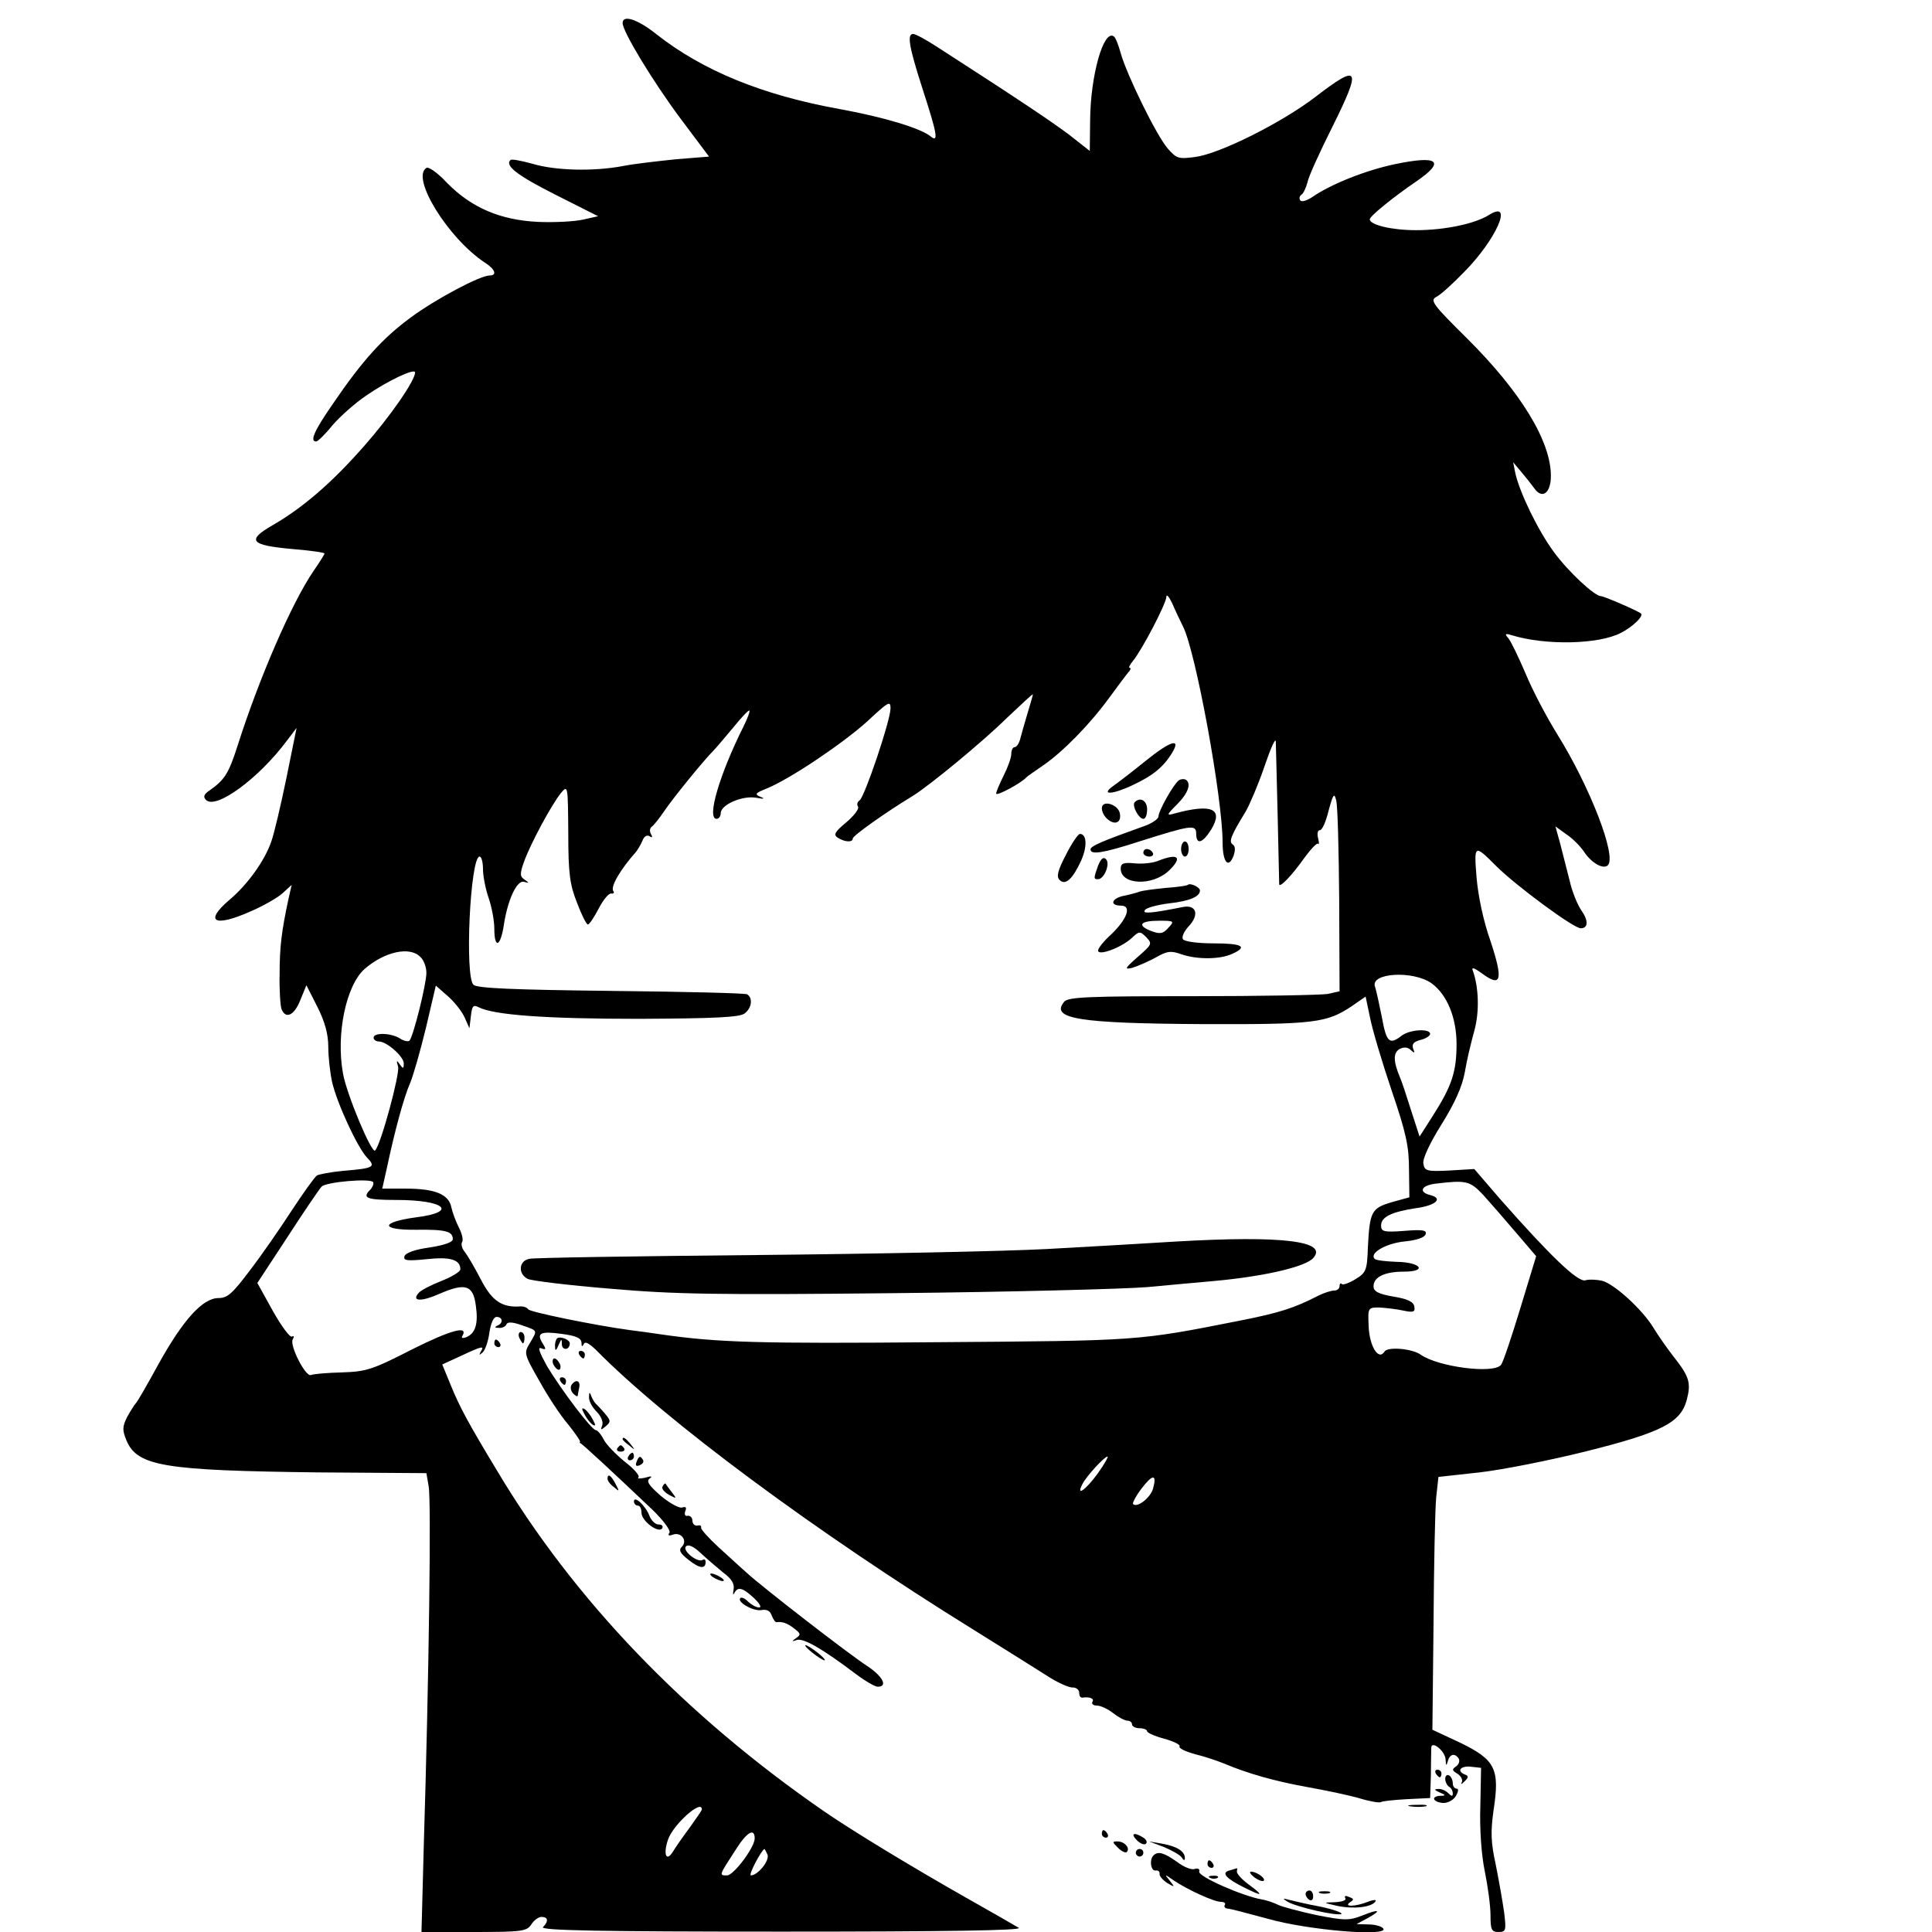 <?xml version="1.0" standalone="no"?>
<!DOCTYPE svg PUBLIC "-//W3C//DTD SVG 20010904//EN"
 "http://www.w3.org/TR/2001/REC-SVG-20010904/DTD/svg10.dtd">
<svg version="1.0" xmlns="http://www.w3.org/2000/svg"
 width="512pt" height="512pt" viewBox="0 0 512 512"
 preserveAspectRatio="xMidYMid meet">

<g transform="translate(0,512) scale(0.1,-0.1)"
fill="#000000" stroke="none">
<path d="M1650 5059 c0 -23 81 -156 154 -254 l75 -100 -87 -7 c-48 -5 -111
-12 -141 -18 -80 -15 -180 -12 -240 6 -29 8 -55 13 -58 10 -16 -15 18 -41 119
-92 l113 -57 -40 -9 c-22 -5 -76 -8 -120 -6 -100 5 -176 38 -240 103 -24 26
-49 44 -55 40 -42 -26 58 -187 155 -251 27 -17 33 -34 13 -34 -26 0 -144 -63
-209 -111 -75 -55 -129 -115 -206 -228 -50 -72 -63 -101 -45 -101 4 0 24 19
43 43 20 23 60 59 90 79 58 40 129 73 129 61 0 -22 -67 -118 -135 -195 -86
-98 -162 -163 -241 -209 -72 -41 -61 -54 51 -64 47 -4 85 -9 85 -12 0 -2 -13
-23 -29 -46 -58 -85 -144 -283 -202 -465 -23 -72 -34 -89 -74 -117 -15 -10
-17 -17 -9 -25 26 -26 139 56 215 158 l25 33 -27 -133 c-15 -73 -33 -149 -40
-168 -17 -50 -62 -113 -109 -153 -71 -60 -43 -76 57 -31 32 14 69 35 82 47
l24 22 -8 -35 c-19 -88 -24 -130 -24 -202 -1 -42 2 -83 5 -92 11 -28 34 -17
50 24 l16 39 29 -57 c20 -40 29 -72 29 -107 0 -27 5 -69 10 -92 13 -57 67
-173 92 -200 25 -26 20 -29 -64 -36 -32 -3 -62 -9 -68 -12 -6 -4 -36 -46 -67
-93 -31 -48 -81 -120 -111 -159 -46 -61 -59 -73 -83 -73 -42 0 -94 -58 -159
-175 -30 -55 -57 -102 -61 -105 -3 -3 -13 -19 -22 -35 -13 -26 -13 -35 -2 -62
29 -69 100 -80 507 -85 l288 -2 6 -35 c7 -35 1 -500 -13 -954 l-6 -227 139 0
c128 0 140 2 152 20 7 11 19 20 27 20 18 0 19 -12 4 -27 -9 -9 153 -12 632
-12 432 0 639 3 629 10 -8 5 -71 41 -140 80 -141 80 -301 177 -375 228 -371
256 -664 562 -868 904 -78 129 -99 169 -122 225 l-23 56 50 23 c58 27 62 27
52 11 -5 -10 -4 -10 5 -2 7 6 15 30 18 53 4 25 11 41 19 41 17 0 18 -17 2 -23
-8 -4 -7 -6 4 -6 9 -1 18 4 20 9 2 7 15 7 38 -1 46 -16 45 -13 25 -47 -17 -28
-17 -29 24 -101 22 -40 56 -92 76 -115 19 -24 34 -45 32 -47 -1 -2 -1 -4 0 -3
3 1 93 -83 191 -176 30 -29 50 -56 46 -62 -5 -7 -2 -9 9 -5 22 8 40 -16 24
-32 -9 -9 -5 -17 18 -35 29 -23 45 -25 45 -5 0 6 -4 8 -8 5 -14 -8 -55 25 -44
36 6 6 20 0 38 -17 16 -15 43 -38 60 -52 23 -17 31 -30 28 -46 -2 -12 -2 -16
2 -9 9 18 22 15 52 -13 15 -14 21 -25 14 -25 -8 0 -20 7 -29 15 -8 9 -18 13
-21 10 -10 -10 33 -35 55 -32 15 3 24 -2 28 -14 4 -10 9 -18 13 -18 15 2 28
-2 47 -17 17 -13 18 -16 5 -25 -13 -9 -12 -10 2 -5 18 5 67 -23 157 -91 24
-18 50 -33 57 -33 28 0 13 28 -28 55 -48 31 -279 210 -318 246 -14 12 -47 43
-75 68 -27 25 -49 49 -47 53 1 5 -3 7 -10 5 -7 -1 -13 5 -13 13 0 8 -6 14 -13
13 -6 -2 -9 4 -6 12 4 10 2 13 -8 10 -7 -3 -33 11 -57 31 -32 28 -39 39 -29
46 8 6 4 7 -12 2 -14 -3 -22 -3 -18 1 4 4 -12 23 -36 41 -23 19 -49 45 -56 59
-7 14 -17 25 -21 25 -11 0 -91 106 -129 169 -20 36 -26 52 -16 48 13 -5 14 -3
4 13 -17 27 -6 33 51 25 38 -5 51 -11 52 -23 0 -11 2 -12 6 -4 3 8 13 3 32
-15 186 -189 583 -483 1001 -742 74 -46 160 -100 190 -119 30 -20 63 -35 73
-34 9 0 17 -6 17 -14 0 -8 3 -13 8 -13 19 3 33 -2 27 -11 -3 -5 2 -10 12 -10
10 0 29 -9 43 -20 14 -11 31 -20 38 -20 6 0 12 -4 12 -10 0 -5 9 -10 20 -10
11 0 20 -4 20 -8 0 -4 20 -13 46 -20 25 -7 43 -16 40 -20 -3 -5 16 -14 42 -21
25 -6 60 -18 77 -25 59 -25 131 -46 220 -62 50 -9 112 -22 139 -30 26 -8 51
-12 55 -10 4 3 35 6 69 8 l62 3 2 60 c0 33 1 66 1 72 -1 23 37 -7 38 -30 1
-17 2 -18 6 -4 5 19 19 22 29 6 3 -6 0 -15 -7 -20 -12 -8 -11 -11 4 -20 9 -6
14 -16 11 -22 -4 -7 -1 -6 7 2 11 10 11 15 2 18 -24 9 -13 24 15 21 l27 -3 -2
-102 c-2 -62 3 -130 12 -173 8 -39 15 -91 15 -116 0 -38 3 -44 21 -44 20 0 21
4 15 53 -4 28 -14 85 -22 125 -13 59 -14 87 -6 144 17 110 5 134 -87 179 l-75
35 3 280 c1 153 4 304 7 335 l6 55 109 12 c61 7 187 32 283 56 200 50 250 76
266 136 12 45 7 62 -35 115 -17 22 -41 56 -53 76 -29 48 -104 117 -137 125
-14 3 -34 4 -44 1 -20 -5 -93 65 -226 216 l-68 79 -66 -4 c-61 -3 -66 -1 -69
19 -2 13 18 55 48 103 35 56 55 100 62 139 5 31 17 80 25 109 14 50 12 116 -4
160 -4 10 4 7 25 -8 51 -38 56 -17 22 86 -19 53 -33 121 -37 169 -7 88 -6 88
52 30 52 -52 205 -165 224 -165 20 0 21 20 2 47 -11 16 -25 51 -31 78 -7 28
-18 71 -25 98 l-13 47 29 -21 c17 -11 37 -32 46 -45 20 -31 52 -49 64 -37 24
24 -48 209 -134 347 -28 45 -66 117 -84 161 -19 44 -39 86 -46 94 -10 11 -8
13 8 8 90 -28 232 -25 291 6 31 16 60 44 53 51 -8 7 -98 46 -106 46 -17 0 -86
64 -125 117 -42 57 -90 156 -102 208 l-6 30 21 -25 c12 -14 27 -33 35 -44 21
-30 44 -13 44 33 0 92 -80 223 -223 365 -89 88 -98 100 -81 109 11 5 44 35 74
66 85 86 132 192 67 152 -37 -24 -119 -41 -194 -41 -65 0 -123 14 -123 29 0 8
64 60 123 100 79 54 59 70 -56 46 -77 -16 -170 -53 -219 -87 -15 -10 -29 -14
-32 -9 -4 5 -2 12 3 15 5 3 12 18 16 33 3 16 33 81 66 147 78 157 72 169 -44
80 -88 -68 -255 -152 -320 -160 -44 -6 -49 -4 -72 22 -30 34 -109 196 -125
253 -6 22 -14 43 -19 45 -27 17 -61 -105 -62 -221 l-1 -83 -56 44 c-50 37
-127 89 -349 232 -29 19 -57 34 -63 34 -17 0 -11 -34 25 -146 38 -117 43 -143
22 -126 -26 22 -126 52 -242 73 -205 37 -363 102 -485 198 -50 40 -90 53 -90
30z m1485 -1599 c34 -67 105 -456 105 -572 0 -52 15 -72 29 -36 5 15 5 25 -2
30 -11 7 -6 22 34 87 11 19 34 73 50 120 16 47 29 77 30 66 1 -24 9 -367 9
-378 0 -12 34 23 67 70 17 23 33 40 36 37 3 -3 3 3 0 15 -3 12 -1 21 5 21 6 0
16 23 23 52 12 44 15 48 20 27 4 -13 7 -133 8 -265 l1 -241 -31 -7 c-17 -3
-179 -6 -359 -6 -275 0 -330 -2 -340 -15 -37 -45 39 -57 365 -59 299 -1 331 3
398 48 l36 25 12 -57 c6 -31 32 -118 57 -192 38 -111 46 -148 46 -209 l1 -74
-47 -13 c-54 -16 -58 -25 -63 -120 -2 -61 -5 -67 -33 -84 -16 -10 -33 -16 -36
-13 -3 4 -6 1 -6 -5 0 -7 -6 -12 -14 -12 -8 0 -27 -6 -43 -14 -62 -32 -102
-45 -203 -65 -278 -55 -266 -54 -810 -58 -470 -4 -578 -1 -730 21 -19 3 -55 8
-80 11 -96 13 -265 48 -270 55 -3 5 -12 8 -20 8 -49 -4 -76 14 -105 70 -16 31
-36 65 -43 74 -8 9 -11 22 -7 27 3 6 -1 23 -9 38 -8 16 -17 40 -20 54 -7 34
-43 49 -120 49 l-63 0 13 58 c19 90 44 184 61 222 8 19 27 85 42 147 l26 111
33 -29 c18 -16 38 -42 44 -57 l12 -27 4 33 c3 26 6 30 20 23 40 -21 178 -31
424 -31 203 1 267 4 281 14 19 14 23 41 7 51 -5 3 -167 7 -360 9 -261 3 -354
7 -365 16 -24 20 -9 340 16 340 5 0 9 -15 9 -34 0 -18 7 -53 15 -76 8 -23 15
-60 15 -81 0 -54 16 -49 25 8 10 68 35 122 54 116 14 -4 14 -3 1 6 -12 8 -13
15 -1 48 16 45 72 150 98 182 18 21 18 19 19 -106 0 -108 4 -137 23 -185 12
-32 25 -58 29 -58 4 0 17 20 29 43 12 23 27 41 33 39 6 -1 9 2 5 7 -7 12 19
57 61 104 5 7 13 20 17 30 4 11 12 15 18 11 8 -5 9 -3 4 6 -4 7 -3 15 2 19 5
3 20 22 33 41 25 37 105 135 130 160 8 8 32 37 54 63 21 26 40 46 42 44 2 -2
-5 -21 -16 -43 -63 -126 -98 -244 -71 -244 6 0 11 7 11 15 0 22 56 47 93 41
21 -4 26 -3 13 2 -17 7 -15 10 15 22 62 25 203 120 267 178 56 52 62 56 62 35
0 -32 -69 -236 -82 -244 -6 -4 -8 -11 -4 -17 3 -6 -11 -24 -31 -41 -31 -26
-35 -33 -23 -41 19 -12 40 -13 40 -2 0 7 85 68 161 114 44 28 181 140 248 206
36 34 66 62 68 62 1 0 -5 -21 -13 -47 -8 -27 -17 -58 -20 -70 -3 -13 -10 -23
-15 -23 -5 0 -9 -8 -9 -18 0 -10 -9 -35 -20 -57 -11 -22 -20 -43 -20 -48 0 -8
67 28 80 43 3 3 23 17 45 32 51 35 122 107 174 178 22 30 45 61 51 68 6 6 8
12 4 12 -4 0 0 8 8 18 23 27 88 151 89 170 0 9 7 1 16 -18 8 -19 21 -46 28
-60z m-2021 -876 c9 -8 16 -27 16 -42 0 -30 -35 -170 -45 -180 -3 -3 -15 -1
-25 6 -24 15 -70 16 -70 2 0 -5 6 -10 14 -10 21 0 66 -40 66 -58 0 -15 -2 -15
-11 -2 -8 12 -9 10 -4 -7 5 -19 -46 -208 -61 -222 -9 -9 -75 148 -85 204 -19
104 8 233 57 277 53 46 120 61 148 32z m2680 -70 c41 -30 66 -91 66 -161 0
-72 -12 -110 -61 -187 l-37 -58 -22 68 c-12 38 -25 78 -30 89 -18 43 -18 65
-1 75 12 6 22 5 30 -3 10 -9 11 -8 6 4 -4 12 1 18 19 23 14 3 26 11 26 16 0
15 -54 12 -76 -5 -32 -25 -40 -17 -52 50 -7 35 -15 71 -18 80 -14 37 101 44
150 9z m-2813 -547 c-22 -22 -10 -27 70 -27 128 0 164 -32 52 -46 -96 -13 -96
-34 0 -33 78 1 97 -4 97 -25 0 -8 -23 -16 -62 -22 -37 -5 -63 -14 -66 -23 -4
-12 7 -13 58 -8 63 7 90 -1 90 -27 0 -6 -23 -20 -51 -31 -28 -11 -55 -25 -60
-32 -19 -22 8 -23 55 -2 69 30 90 24 97 -31 7 -48 -1 -74 -26 -84 -9 -3 -13
-2 -10 3 18 30 -31 16 -133 -35 -105 -54 -122 -59 -186 -61 -38 -1 -75 -4 -82
-7 -14 -6 -58 80 -48 95 4 7 3 10 -2 7 -5 -4 -28 27 -51 68 l-41 74 80 122
c44 68 85 128 90 133 11 13 132 23 137 12 2 -5 -2 -14 -8 -20z m2950 -14 c19
-21 58 -66 87 -100 l53 -62 -42 -138 c-23 -76 -46 -144 -51 -150 -20 -25 -168
-5 -213 27 -22 16 -88 22 -96 8 -16 -25 -40 15 -42 68 -2 48 -2 49 28 49 17
-1 45 -4 63 -8 28 -6 33 -4 30 11 -2 12 -18 20 -56 26 -40 7 -52 14 -52 27 0
25 30 39 80 39 64 0 46 25 -19 26 -28 1 -55 4 -58 8 -15 15 30 41 79 46 31 3
53 10 56 19 4 11 -8 13 -57 9 -53 -4 -61 -2 -61 14 0 23 27 36 91 46 54 7 75
26 39 35 -31 8 -24 25 13 30 83 10 92 8 128 -30z m-1022 -738 c-32 -44 -59
-63 -40 -27 11 21 58 72 66 72 3 0 -8 -20 -26 -45z m147 -39 c-6 -24 -42 -53
-53 -42 -3 2 7 21 22 41 30 39 41 39 31 1z m-1196 -851 c0 -3 -15 -24 -32 -48
-18 -24 -38 -53 -44 -63 -18 -30 -27 -9 -14 30 13 40 90 109 90 81z m140 -77
c0 -24 -56 -98 -73 -98 -22 0 -22 -1 22 67 30 48 51 60 51 31z m34 -43 c6 -16
-26 -55 -44 -55 -8 0 29 69 36 70 1 0 4 -7 8 -15z"/>
<path d="M3034 3102 c-32 -26 -70 -55 -84 -65 -35 -25 -1 -23 53 3 51 24 79
46 102 83 27 43 -2 35 -71 -21z"/>
<path d="M3124 3052 c-14 -10 -54 -81 -54 -96 0 -6 -17 -18 -37 -25 -112 -40
-143 -53 -143 -62 0 -15 33 -10 126 20 139 44 154 47 154 22 0 -31 17 -26 40
11 33 55 1 69 -98 42 -21 -6 -21 -4 7 24 30 30 39 56 23 66 -4 2 -12 2 -18 -2z"/>
<path d="M3007 2994 c-8 -9 11 -44 23 -44 6 0 10 11 10 25 0 23 -18 34 -33 19z"/>
<path d="M2920 2978 c0 -8 5 -19 12 -26 20 -20 40 -14 36 11 -3 25 -48 39 -48
15z"/>
<path d="M2825 2855 c-22 -42 -26 -58 -17 -67 15 -15 34 1 57 51 17 38 15 71
-3 71 -5 0 -22 -25 -37 -55z"/>
<path d="M3130 2870 c0 -11 5 -20 10 -20 6 0 10 9 10 20 0 11 -4 20 -10 20 -5
0 -10 -9 -10 -20z"/>
<path d="M3030 2860 c0 -5 7 -10 16 -10 8 0 12 5 9 10 -3 6 -10 10 -16 10 -5
0 -9 -4 -9 -10z"/>
<path d="M2910 2826 c-12 -34 -12 -36 0 -36 16 0 33 41 21 53 -7 7 -13 2 -21
-17z"/>
<path d="M3070 2839 c-14 -6 -42 -9 -62 -7 -31 3 -38 0 -38 -14 0 -43 83 -47
127 -6 38 36 26 48 -27 27z"/>
<path d="M3148 2775 c-2 -2 -28 -6 -58 -8 -30 -3 -62 -7 -70 -10 -8 -3 -27 -8
-42 -11 -33 -7 -38 -26 -7 -26 29 0 16 -36 -27 -77 -19 -17 -34 -36 -34 -42 0
-15 60 7 88 32 21 20 23 20 40 3 16 -17 15 -19 -23 -52 -34 -30 -36 -34 -15
-29 14 4 41 16 62 27 31 18 41 19 69 9 41 -14 101 -14 134 1 43 19 28 28 -49
28 -43 0 -78 5 -81 11 -4 6 3 21 15 34 30 32 20 59 -17 51 -85 -17 -106 -18
-99 -8 3 6 32 14 64 18 55 6 82 18 82 34 0 9 -26 21 -32 15z m-52 -114 c-14
-16 -22 -17 -46 -8 -38 15 -28 27 22 27 40 0 41 -1 24 -19z"/>
<path d="M3120 1830 c-80 -5 -235 -14 -345 -20 -110 -6 -459 -13 -775 -16
-316 -3 -585 -7 -597 -10 -28 -5 -31 -39 -5 -53 9 -5 107 -17 217 -26 171 -15
281 -17 755 -12 305 3 607 11 670 16 63 6 142 13 175 16 134 12 247 38 266 62
38 44 -84 59 -361 43z"/>
<path d="M1376 1575 c4 -8 8 -15 10 -15 2 0 4 7 4 15 0 8 -4 15 -10 15 -5 0
-7 -7 -4 -15z"/>
<path d="M1476 1573 c-3 -4 -6 -13 -5 -22 0 -12 3 -11 9 4 8 18 9 18 9 2 1
-17 21 -15 21 3 0 10 -26 20 -34 13z"/>
<path d="M1310 1560 c0 -5 5 -10 11 -10 5 0 7 5 4 10 -3 6 -8 10 -11 10 -2 0
-4 -4 -4 -10z"/>
<path d="M1535 1530 c3 -5 8 -10 11 -10 2 0 4 5 4 10 0 6 -5 10 -11 10 -5 0
-7 -4 -4 -10z"/>
<path d="M1466 1505 c4 -8 10 -15 15 -15 4 0 6 7 3 15 -4 8 -10 15 -15 15 -4
0 -6 -7 -3 -15z"/>
<path d="M1485 1460 c3 -5 8 -10 11 -10 2 0 4 5 4 10 0 6 -5 10 -11 10 -5 0
-7 -4 -4 -10z"/>
<path d="M1514 1449 c-3 -6 -1 -16 5 -22 6 -6 11 -9 12 -6 0 2 2 12 4 22 4 19
-10 23 -21 6z"/>
<path d="M1561 1418 c-1 -10 8 -27 20 -39 12 -12 18 -27 15 -36 -5 -13 -4 -14
9 -3 14 12 14 15 -2 34 -10 12 -21 23 -24 26 -3 3 -9 12 -12 20 -4 12 -6 11
-6 -2z"/>
<path d="M1549 1372 c6 -12 16 -24 22 -28 8 -4 8 -1 0 14 -6 12 -16 24 -22 28
-8 4 -8 1 0 -14z"/>
<path d="M1650 1306 c0 -2 8 -10 18 -17 15 -13 16 -12 3 4 -13 16 -21 21 -21
13z"/>
<path d="M1636 1282 c-3 -5 1 -9 9 -9 8 0 12 4 9 9 -3 4 -7 8 -9 8 -2 0 -6 -4
-9 -8z"/>
<path d="M1665 1260 c-3 -5 -1 -10 4 -10 6 0 11 5 11 10 0 6 -2 10 -4 10 -3 0
-8 -4 -11 -10z"/>
<path d="M1687 1246 c-4 -10 -1 -13 8 -9 8 3 12 9 9 14 -7 12 -11 11 -17 -5z"/>
<path d="M1610 1201 c0 -5 7 -15 17 -22 15 -13 15 -12 4 9 -12 23 -21 28 -21
13z"/>
<path d="M1756 1181 c-4 -5 4 -15 16 -22 22 -12 22 -11 8 7 -8 10 -15 20 -16
22 -1 2 -5 -1 -8 -7z"/>
<path d="M1680 1141 c0 -6 5 -11 10 -11 6 0 10 -8 10 -19 0 -22 46 -56 55 -41
3 6 -1 10 -10 10 -8 0 -19 10 -24 23 -10 27 -41 55 -41 38z"/>
<path d="M1890 940 c8 -5 20 -10 25 -10 6 0 3 5 -5 10 -8 5 -19 10 -25 10 -5
0 -3 -5 5 -10z"/>
<path d="M2153 740 c14 -11 28 -20 32 -20 4 0 -4 9 -18 20 -14 11 -28 20 -32
20 -4 0 4 -9 18 -20z"/>
<path d="M3805 420 c3 -5 8 -10 11 -10 2 0 4 5 4 10 0 6 -5 10 -11 10 -5 0 -7
-4 -4 -10z"/>
<path d="M3830 406 c0 -8 5 -18 10 -21 6 -3 10 -11 10 -18 0 -8 -3 -8 -12 1
-7 7 -19 12 -27 11 -11 0 -10 -3 4 -9 17 -7 17 -9 3 -9 -26 -1 -22 -16 5 -19
13 -1 28 7 35 18 7 12 8 20 2 20 -5 0 -10 6 -10 14 0 8 -4 18 -10 21 -5 3 -10
-1 -10 -9z"/>
<path d="M3738 333 c12 -2 30 -2 40 0 9 3 -1 5 -23 4 -22 0 -30 -2 -17 -4z"/>
<path d="M2920 260 c0 -5 5 -10 11 -10 5 0 7 5 4 10 -3 6 -8 10 -11 10 -2 0
-4 -4 -4 -10z"/>
<path d="M3013 243 c9 -9 20 -13 24 -9 4 4 1 11 -7 16 -25 16 -35 11 -17 -7z"/>
<path d="M2963 223 c9 -9 19 -14 23 -11 10 10 -6 28 -24 28 -15 0 -15 -1 1
-17z"/>
<path d="M3085 225 c21 -9 43 -21 47 -28 5 -8 8 -8 8 -1 0 18 -21 31 -60 38
l-35 6 40 -15z"/>
<path d="M3010 210 c0 -5 5 -10 10 -10 6 0 10 5 10 10 0 6 -4 10 -10 10 -5 0
-10 -4 -10 -10z"/>
<path d="M3057 203 c-12 -11 -7 -43 6 -40 6 1 11 -3 10 -9 -1 -5 8 -16 20 -24
21 -12 21 -12 7 6 -15 18 -14 18 10 1 37 -25 107 -57 125 -57 9 0 14 -4 11 -8
-3 -5 0 -9 7 -10 7 0 55 -13 107 -27 105 -30 319 -48 306 -26 -4 6 -22 11 -39
11 l-32 1 28 15 c40 22 33 26 -12 8 -36 -14 -47 -14 -123 1 -46 10 -91 22
-101 27 -10 5 -29 12 -42 14 -52 9 -170 61 -167 74 2 7 -3 10 -12 7 -8 -3 -29
5 -47 19 -34 24 -50 29 -62 17z"/>
<path d="M3200 180 c0 -5 5 -10 11 -10 5 0 7 5 4 10 -3 6 -8 10 -11 10 -2 0
-4 -4 -4 -10z"/>
<path d="M3258 163 c-23 -6 -8 -22 41 -46 48 -24 51 -21 10 9 -19 14 -33 30
-31 35 1 5 1 8 0 8 -2 -1 -11 -3 -20 -6z"/>
<path d="M3324 145 c11 -8 22 -12 25 -9 6 6 -19 24 -34 24 -5 -1 -1 -7 9 -15z"/>
<path d="M3208 143 c7 -3 16 -2 19 1 4 3 -2 6 -13 5 -11 0 -14 -3 -6 -6z"/>
<path d="M3460 101 c0 -6 5 -13 10 -16 6 -3 10 1 10 9 0 9 -4 16 -10 16 -5 0
-10 -4 -10 -9z"/>
<path d="M3498 103 c6 -2 18 -2 25 0 6 3 1 5 -13 5 -14 0 -19 -2 -12 -5z"/>
<path d="M3565 90 c4 -6 -8 -10 -27 -11 -33 -1 -33 -1 7 -10 43 -9 91 -3 100
12 4 5 -5 5 -20 -1 -33 -13 -66 -14 -47 -1 11 7 10 9 -3 14 -9 4 -13 3 -10 -3z"/>
<path d="M3411 81 c23 -15 136 -40 144 -33 3 3 -22 12 -55 19 -33 6 -71 15
-83 18 -18 5 -19 4 -6 -4z"/>
</g>
</svg>
